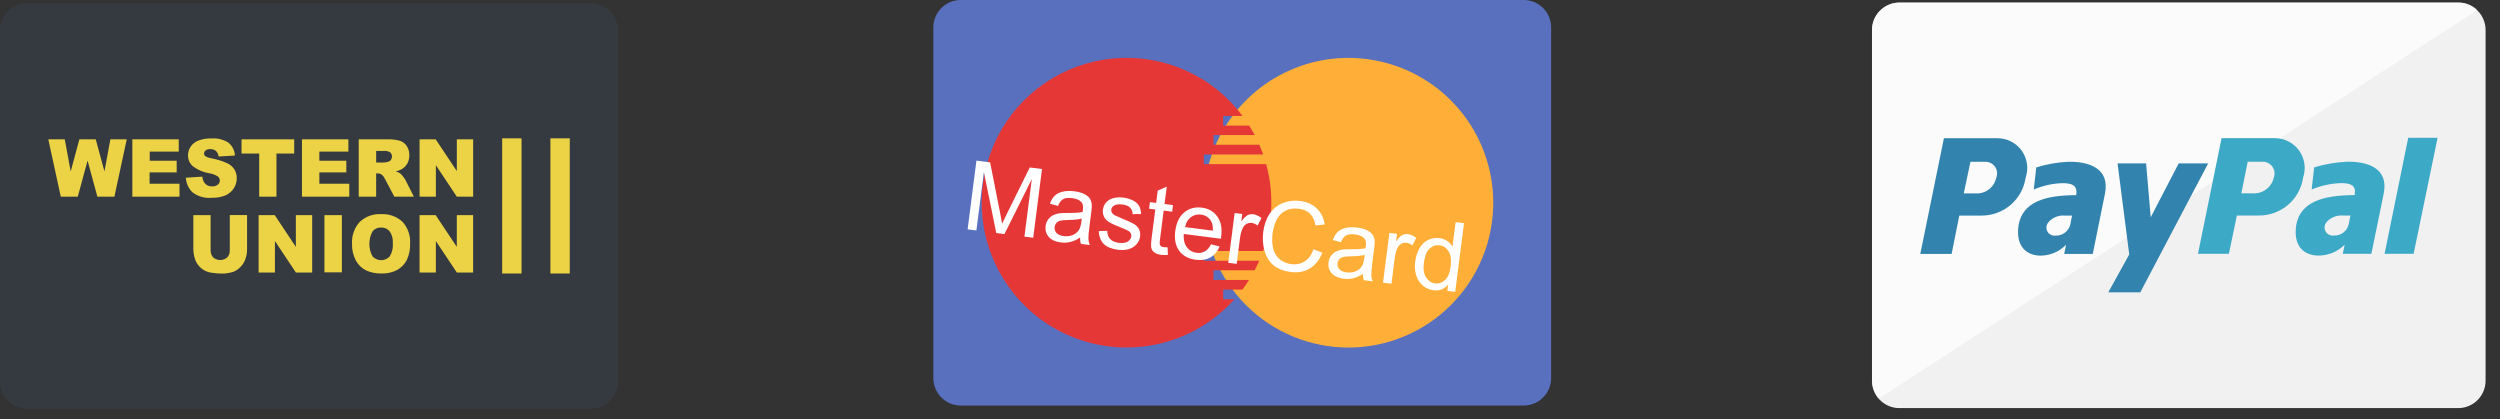 <svg width="155" height="26" viewBox="0 0 155 26" fill="none" xmlns="http://www.w3.org/2000/svg">
<rect x="0" y="0" width="155" height="26" fill="#333333" stroke="none"/>
<path d="M117.717 0.161H152.452C152.901 0.173 153.326 0.362 153.636 0.687C153.946 1.012 154.115 1.446 154.106 1.895V23.568C154.115 24.017 153.946 24.451 153.636 24.776C153.326 25.101 152.901 25.29 152.452 25.302H117.717C117.268 25.29 116.842 25.101 116.532 24.776C116.222 24.451 116.054 24.017 116.063 23.568V1.896C116.053 1.447 116.222 1.013 116.532 0.688C116.842 0.362 117.268 0.173 117.717 0.161Z" fill="#F1F1F1"/>
<path d="M116.476 24.711C116.21 24.39 116.065 23.986 116.067 23.57V1.896C116.057 1.447 116.226 1.013 116.536 0.688C116.846 0.362 117.272 0.173 117.721 0.161H152.455C152.876 0.162 153.281 0.329 153.581 0.625L116.481 24.711H116.476Z" fill="white" fill-opacity="0.73"/>
<path d="M130.712 18.126L132.012 15.776L131.288 10.132H133.059L133.345 13.472L135.078 10.132H136.906L132.697 18.126H130.712ZM125.159 13.91C125.432 12.536 126.759 12.1 128.721 12.1C128.838 11.489 128.449 11.336 127.787 11.359C127.203 11.387 126.629 11.52 126.093 11.752L126.248 10.379C126.892 10.179 127.559 10.061 128.233 10.03C129.459 10.008 130.822 10.399 130.511 11.992L129.752 15.742H127.981L128.097 15.174C127.891 15.386 127.645 15.555 127.374 15.671C127.102 15.787 126.81 15.848 126.515 15.85C125.676 15.846 124.929 15.3 125.16 13.906L125.159 13.91ZM126.97 13.823C126.914 13.902 126.882 13.995 126.878 14.092C126.875 14.188 126.899 14.284 126.948 14.367C126.998 14.45 127.07 14.517 127.157 14.56C127.243 14.603 127.341 14.619 127.437 14.608C127.656 14.618 127.871 14.548 128.043 14.412C128.215 14.275 128.331 14.082 128.372 13.866C128.395 13.698 128.428 13.531 128.472 13.366H128.024C127.824 13.348 127.623 13.379 127.439 13.459C127.255 13.538 127.093 13.661 126.97 13.819V13.823ZM119.059 15.742L120.523 8.57H123.83C124.124 8.567 124.416 8.636 124.679 8.769C124.942 8.902 125.169 9.096 125.341 9.335C125.514 9.574 125.627 9.851 125.67 10.143C125.713 10.434 125.686 10.732 125.591 11.011C125.495 11.667 125.167 12.266 124.665 12.699C124.163 13.132 123.521 13.369 122.859 13.366H121.476L121.001 15.742H119.059ZM121.752 11.992H122.662C122.928 11.971 123.18 11.864 123.38 11.687C123.58 11.51 123.717 11.272 123.771 11.011C123.813 10.903 123.828 10.787 123.816 10.672C123.803 10.558 123.763 10.447 123.699 10.351C123.635 10.255 123.549 10.176 123.448 10.12C123.346 10.065 123.233 10.034 123.118 10.031H122.168L121.752 11.992Z" fill="#3284AE"/>
<path d="M142.375 13.906C142.651 12.532 143.992 12.097 145.981 12.097C146.119 11.485 145.725 11.334 145.055 11.356C144.459 11.387 143.873 11.519 143.321 11.748L143.479 10.375C144.139 10.177 144.821 10.06 145.508 10.027C146.749 10.005 148.108 10.396 147.793 11.988L147.025 15.737H145.252L145.37 15.171C144.941 15.6 144.36 15.843 143.752 15.847C142.894 15.846 142.138 15.301 142.375 13.906ZM144.208 13.819C144.154 13.9 144.125 13.996 144.124 14.094C144.123 14.191 144.15 14.287 144.202 14.37C144.254 14.453 144.329 14.519 144.417 14.56C144.506 14.602 144.605 14.617 144.701 14.604C144.919 14.614 145.133 14.544 145.303 14.408C145.474 14.272 145.589 14.078 145.627 13.864C145.666 13.689 145.686 13.536 145.727 13.364H145.294C145.089 13.343 144.883 13.374 144.692 13.453C144.502 13.532 144.335 13.658 144.205 13.818L144.208 13.819ZM147.844 15.737L149.31 8.543H151.13L149.645 15.737H147.844ZM136.275 15.737L137.737 8.566H141.037C141.331 8.565 141.621 8.634 141.883 8.768C142.145 8.902 142.371 9.096 142.543 9.334C142.715 9.573 142.827 9.849 142.871 10.14C142.914 10.43 142.888 10.727 142.794 11.006C142.699 11.664 142.368 12.265 141.864 12.698C141.359 13.131 140.714 13.367 140.049 13.361H138.686L138.192 15.736L136.275 15.737ZM138.962 11.988H139.85C140.119 11.967 140.373 11.861 140.576 11.684C140.779 11.507 140.92 11.27 140.977 11.007C141.017 10.898 141.03 10.781 141.016 10.665C141.001 10.55 140.96 10.44 140.894 10.344C140.828 10.248 140.741 10.17 140.639 10.115C140.536 10.059 140.423 10.029 140.306 10.027H139.358L138.962 11.988Z" fill="#3CA9C7"/>
<path d="M59.533 0H94.505C94.956 0.009 95.385 0.197 95.697 0.522C96.009 0.847 96.18 1.283 96.171 1.734V23.408C96.18 23.859 96.009 24.294 95.697 24.62C95.385 24.945 94.956 25.133 94.505 25.142H59.533C59.082 25.133 58.653 24.945 58.341 24.62C58.029 24.294 57.858 23.859 57.867 23.408V1.734C57.858 1.283 58.029 0.847 58.341 0.522C58.653 0.197 59.082 0.009 59.533 0V0Z" fill="#5870BE"/>
<path d="M74.623 12.567C74.623 10.791 75.15 9.055 76.137 7.579C77.124 6.103 78.526 4.952 80.167 4.273C81.808 3.593 83.613 3.416 85.355 3.763C87.096 4.109 88.696 4.964 89.951 6.22C91.207 7.476 92.062 9.076 92.409 10.817C92.755 12.559 92.577 14.364 91.898 16.005C91.218 17.645 90.067 19.047 88.591 20.034C87.115 21.021 85.379 21.547 83.603 21.548C82.424 21.548 81.256 21.316 80.166 20.864C79.077 20.413 78.087 19.751 77.253 18.917C76.419 18.083 75.757 17.093 75.306 16.004C74.855 14.914 74.623 13.746 74.623 12.567Z" fill="#FFAF38"/>
<path d="M69.844 21.546C68.313 21.546 66.808 21.154 65.47 20.408C64.133 19.662 63.009 18.587 62.205 17.284C61.4 15.981 60.942 14.495 60.874 12.965C60.806 11.436 61.13 9.914 61.816 8.545C62.501 7.176 63.526 6.005 64.791 5.144C66.057 4.282 67.522 3.758 69.046 3.622C70.572 3.485 72.106 3.741 73.504 4.365C74.903 4.989 76.118 5.96 77.035 7.186H75.835V7.786H77.448C77.569 7.977 77.683 8.175 77.789 8.375H75.235V8.975H78.078C78.166 9.175 78.245 9.375 78.315 9.575H74.635V10.175H78.503C78.989 11.949 78.922 13.829 78.311 15.564H74.635V16.164H78.074C77.984 16.371 77.887 16.564 77.789 16.755H75.235V17.355H77.441C77.308 17.565 77.169 17.766 77.028 17.955H75.835V18.555H76.535C75.692 19.495 74.661 20.248 73.508 20.763C72.355 21.279 71.107 21.545 69.844 21.546V21.546Z" fill="#E63737"/>
<path d="M59.992 14.219L60.539 9.959L61.388 10.068L62.009 13.213C62.066 13.506 62.107 13.725 62.131 13.87C62.2 13.721 62.304 13.503 62.446 13.216L63.846 10.383L64.604 10.48L64.058 14.741L63.514 14.671L63.972 11.105L62.276 14.512L61.768 14.447L61.001 10.662L60.536 14.289L59.992 14.219ZM66.963 14.726C66.748 14.866 66.546 14.959 66.357 15.003C66.171 15.048 65.974 15.057 65.769 15.031C65.43 14.988 65.18 14.872 65.019 14.684C64.858 14.494 64.794 14.27 64.828 14.012C64.847 13.861 64.898 13.728 64.982 13.613C65.068 13.496 65.171 13.407 65.291 13.345C65.413 13.284 65.547 13.243 65.691 13.222C65.797 13.208 65.956 13.202 66.166 13.203C66.595 13.207 66.913 13.187 67.122 13.143C67.133 13.072 67.14 13.026 67.142 13.007C67.17 12.794 67.14 12.637 67.052 12.537C66.933 12.402 66.743 12.317 66.479 12.284C66.233 12.252 66.045 12.272 65.916 12.344C65.789 12.415 65.683 12.556 65.599 12.767L65.096 12.632C65.171 12.419 65.27 12.252 65.394 12.133C65.518 12.011 65.685 11.927 65.896 11.881C66.107 11.833 66.345 11.826 66.61 11.86C66.874 11.894 67.084 11.953 67.24 12.036C67.397 12.119 67.508 12.213 67.573 12.318C67.639 12.421 67.678 12.546 67.691 12.693C67.697 12.784 67.685 12.946 67.655 13.179L67.565 13.876C67.503 14.363 67.474 14.672 67.479 14.804C67.486 14.935 67.514 15.064 67.565 15.191L67.019 15.12C66.978 15.005 66.96 14.874 66.963 14.726ZM67.069 13.553C66.87 13.606 66.576 13.635 66.19 13.641C65.971 13.644 65.814 13.659 65.72 13.687C65.626 13.714 65.55 13.762 65.492 13.832C65.434 13.899 65.399 13.978 65.387 14.069C65.369 14.209 65.407 14.332 65.499 14.438C65.594 14.545 65.743 14.611 65.947 14.637C66.148 14.663 66.333 14.643 66.501 14.576C66.669 14.507 66.8 14.4 66.893 14.257C66.965 14.146 67.015 13.975 67.045 13.745L67.069 13.553ZM68.122 14.326L68.65 14.311C68.652 14.522 68.712 14.691 68.83 14.818C68.949 14.946 69.128 15.025 69.366 15.056C69.607 15.086 69.791 15.061 69.92 14.979C70.049 14.895 70.122 14.787 70.138 14.655C70.154 14.537 70.114 14.438 70.02 14.357C69.955 14.301 69.784 14.219 69.508 14.111C69.137 13.965 68.882 13.847 68.741 13.758C68.603 13.668 68.504 13.556 68.442 13.422C68.382 13.286 68.362 13.143 68.382 12.992C68.4 12.854 68.447 12.731 68.524 12.623C68.603 12.513 68.702 12.426 68.82 12.363C68.909 12.313 69.026 12.277 69.171 12.254C69.318 12.229 69.471 12.228 69.632 12.248C69.874 12.279 70.082 12.341 70.255 12.434C70.43 12.528 70.554 12.64 70.625 12.771C70.697 12.901 70.737 13.067 70.744 13.271L70.224 13.275C70.221 13.113 70.169 12.981 70.068 12.877C69.969 12.774 69.818 12.709 69.615 12.683C69.375 12.652 69.198 12.67 69.085 12.736C68.972 12.803 68.909 12.889 68.895 12.995C68.887 13.063 68.9 13.127 68.936 13.187C68.971 13.248 69.032 13.303 69.118 13.352C69.168 13.378 69.317 13.442 69.563 13.545C69.921 13.691 70.168 13.806 70.305 13.888C70.444 13.969 70.548 14.075 70.616 14.206C70.683 14.336 70.706 14.491 70.683 14.669C70.661 14.844 70.588 15.002 70.466 15.143C70.345 15.284 70.184 15.384 69.981 15.445C69.779 15.503 69.556 15.517 69.314 15.486C68.913 15.434 68.618 15.312 68.428 15.118C68.24 14.925 68.138 14.661 68.122 14.326ZM72.391 15.334L72.407 15.806C72.256 15.818 72.122 15.817 72.006 15.802C71.816 15.777 71.673 15.729 71.576 15.655C71.479 15.582 71.415 15.494 71.385 15.391C71.355 15.287 71.36 15.078 71.4 14.764L71.628 12.989L71.245 12.94L71.297 12.533L71.681 12.582L71.779 11.818L72.339 11.571L72.201 12.649L72.727 12.716L72.674 13.123L72.148 13.056L71.917 14.86C71.898 15.009 71.894 15.106 71.906 15.151C71.92 15.196 71.946 15.234 71.983 15.264C72.023 15.295 72.081 15.315 72.159 15.325C72.217 15.333 72.294 15.336 72.391 15.334ZM75.085 15.146L75.617 15.282C75.491 15.587 75.302 15.811 75.049 15.956C74.796 16.101 74.49 16.15 74.132 16.104C73.681 16.046 73.34 15.862 73.11 15.551C72.883 15.238 72.801 14.831 72.865 14.329C72.932 13.81 73.117 13.424 73.421 13.172C73.726 12.919 74.091 12.82 74.517 12.875C74.93 12.928 75.249 13.112 75.474 13.426C75.7 13.741 75.78 14.153 75.714 14.662C75.71 14.693 75.703 14.739 75.693 14.801L73.392 14.506C73.368 14.847 73.43 15.119 73.58 15.322C73.729 15.524 73.933 15.642 74.19 15.675C74.382 15.699 74.552 15.67 74.701 15.586C74.849 15.503 74.977 15.356 75.085 15.146ZM73.476 14.079L75.199 14.301C75.21 14.038 75.169 13.835 75.077 13.691C74.936 13.468 74.733 13.34 74.468 13.306C74.227 13.275 74.015 13.329 73.829 13.469C73.646 13.609 73.528 13.812 73.476 14.079ZM76.152 16.293L76.548 13.207L77.019 13.267L76.959 13.735C77.107 13.531 77.236 13.401 77.346 13.344C77.457 13.288 77.574 13.267 77.696 13.283C77.872 13.306 78.044 13.385 78.212 13.521L77.969 13.983C77.851 13.891 77.728 13.837 77.6 13.82C77.486 13.806 77.379 13.827 77.279 13.885C77.179 13.941 77.102 14.028 77.048 14.145C76.966 14.324 76.911 14.523 76.882 14.744L76.675 16.36L76.152 16.293ZM81.438 15.453L81.983 15.668C81.805 16.115 81.547 16.442 81.208 16.646C80.87 16.849 80.48 16.922 80.036 16.865C79.577 16.806 79.215 16.665 78.951 16.442C78.688 16.217 78.504 15.918 78.398 15.544C78.295 15.171 78.269 14.78 78.321 14.373C78.378 13.93 78.512 13.554 78.723 13.246C78.936 12.937 79.209 12.717 79.543 12.587C79.879 12.454 80.235 12.413 80.611 12.461C81.037 12.515 81.381 12.67 81.644 12.924C81.907 13.178 82.07 13.51 82.134 13.918L81.562 13.977C81.503 13.654 81.388 13.41 81.219 13.245C81.049 13.079 80.822 12.978 80.537 12.942C80.21 12.9 79.925 12.943 79.684 13.072C79.445 13.2 79.264 13.392 79.141 13.646C79.018 13.898 78.939 14.164 78.903 14.445C78.856 14.807 78.868 15.131 78.938 15.415C79.01 15.698 79.148 15.921 79.354 16.083C79.56 16.245 79.792 16.343 80.052 16.377C80.368 16.417 80.647 16.36 80.889 16.206C81.131 16.052 81.314 15.801 81.438 15.453ZM84.503 16.977C84.288 17.117 84.086 17.209 83.897 17.254C83.71 17.299 83.514 17.308 83.309 17.282C82.97 17.238 82.72 17.123 82.559 16.935C82.398 16.745 82.334 16.521 82.367 16.263C82.387 16.112 82.438 15.979 82.522 15.864C82.608 15.747 82.711 15.658 82.831 15.596C82.953 15.535 83.086 15.494 83.231 15.473C83.337 15.459 83.495 15.453 83.706 15.454C84.135 15.458 84.453 15.438 84.662 15.394C84.673 15.322 84.68 15.277 84.682 15.258C84.709 15.045 84.679 14.888 84.592 14.788C84.473 14.653 84.282 14.568 84.019 14.535C83.773 14.503 83.585 14.523 83.456 14.595C83.329 14.665 83.223 14.807 83.138 15.018L82.636 14.883C82.711 14.67 82.81 14.504 82.933 14.383C83.057 14.261 83.225 14.178 83.435 14.132C83.646 14.084 83.885 14.077 84.15 14.111C84.413 14.145 84.623 14.204 84.78 14.287C84.937 14.37 85.048 14.464 85.113 14.569C85.179 14.672 85.218 14.797 85.23 14.944C85.236 15.035 85.225 15.197 85.195 15.43L85.105 16.127C85.043 16.613 85.014 16.923 85.019 17.055C85.025 17.186 85.054 17.315 85.105 17.442L84.558 17.372C84.518 17.256 84.5 17.125 84.503 16.977ZM84.609 15.804C84.409 15.857 84.116 15.886 83.729 15.892C83.51 15.895 83.354 15.91 83.26 15.938C83.166 15.965 83.09 16.013 83.031 16.083C82.974 16.15 82.939 16.229 82.927 16.32C82.909 16.46 82.947 16.583 83.039 16.689C83.134 16.796 83.283 16.862 83.486 16.888C83.688 16.914 83.873 16.893 84.041 16.826C84.209 16.758 84.34 16.651 84.433 16.508C84.504 16.397 84.555 16.226 84.585 15.995L84.609 15.804ZM85.747 17.524L86.143 14.438L86.614 14.498L86.554 14.966C86.702 14.763 86.831 14.633 86.941 14.576C87.052 14.519 87.169 14.499 87.291 14.514C87.467 14.537 87.639 14.616 87.807 14.752L87.565 15.214C87.446 15.122 87.323 15.068 87.196 15.052C87.081 15.037 86.974 15.059 86.874 15.117C86.774 15.173 86.697 15.259 86.643 15.376C86.561 15.555 86.506 15.755 86.477 15.976L86.27 17.591L85.747 17.524ZM89.737 18.036L89.787 17.647C89.552 17.928 89.245 18.044 88.865 17.995C88.619 17.963 88.401 17.866 88.211 17.704C88.023 17.542 87.887 17.333 87.804 17.076C87.723 16.818 87.703 16.53 87.743 16.215C87.783 15.907 87.87 15.634 88.005 15.398C88.14 15.159 88.319 14.986 88.541 14.879C88.763 14.771 89.002 14.734 89.255 14.767C89.441 14.79 89.602 14.851 89.737 14.949C89.872 15.046 89.978 15.162 90.052 15.3L90.249 13.772L90.769 13.838L90.222 18.098L89.737 18.036ZM88.281 16.284C88.23 16.679 88.276 16.985 88.417 17.202C88.559 17.419 88.743 17.542 88.969 17.571C89.198 17.601 89.404 17.532 89.586 17.367C89.771 17.2 89.888 16.924 89.938 16.541C89.992 16.118 89.95 15.798 89.813 15.579C89.675 15.361 89.488 15.236 89.249 15.206C89.017 15.176 88.81 15.246 88.629 15.416C88.449 15.586 88.333 15.875 88.281 16.284Z" fill="white"/>
<path d="M1.666 0.198H36.648C36.872 0.202 37.092 0.251 37.296 0.34C37.501 0.43 37.686 0.559 37.841 0.72C37.995 0.881 38.117 1.071 38.198 1.279C38.279 1.487 38.319 1.709 38.314 1.932V23.608C38.323 24.059 38.153 24.494 37.84 24.819C37.528 25.144 37.099 25.332 36.648 25.341H1.666C1.216 25.332 0.787 25.144 0.474 24.819C0.162 24.494 -0.008 24.059 0 23.608V1.932C-0.004 1.709 0.035 1.487 0.117 1.279C0.198 1.071 0.319 0.881 0.474 0.72C0.629 0.559 0.814 0.43 1.018 0.34C1.223 0.251 1.443 0.202 1.666 0.198V0.198Z" fill="#353A40"/>
<path d="M22.69 16.762C22.426 16.628 22.208 16.416 22.066 16.156C21.896 15.837 21.813 15.479 21.826 15.118C21.811 14.872 21.846 14.625 21.927 14.393C22.009 14.16 22.135 13.945 22.3 13.762C22.475 13.595 22.683 13.466 22.91 13.383C23.137 13.299 23.38 13.264 23.621 13.278C23.864 13.262 24.109 13.296 24.338 13.378C24.568 13.46 24.779 13.588 24.957 13.755C25.12 13.935 25.246 14.146 25.326 14.375C25.407 14.604 25.441 14.847 25.426 15.09C25.441 15.441 25.372 15.792 25.226 16.112C25.094 16.372 24.888 16.588 24.634 16.733C24.337 16.89 24.003 16.967 23.667 16.955C23.331 16.967 22.996 16.901 22.69 16.762V16.762ZM23.096 14.345C22.967 14.583 22.9 14.85 22.9 15.121C22.9 15.392 22.967 15.659 23.096 15.897C23.164 15.971 23.247 16.029 23.339 16.07C23.43 16.11 23.53 16.131 23.63 16.131C23.73 16.131 23.83 16.11 23.922 16.07C24.014 16.029 24.096 15.971 24.164 15.897C24.316 15.65 24.382 15.359 24.354 15.071C24.376 14.81 24.305 14.55 24.154 14.337C24.088 14.26 24.005 14.2 23.913 14.16C23.82 14.12 23.719 14.101 23.618 14.106C23.519 14.103 23.42 14.123 23.329 14.164C23.239 14.206 23.159 14.268 23.096 14.345ZM13.184 16.919C13.01 16.902 12.84 16.852 12.684 16.773C12.543 16.696 12.418 16.591 12.316 16.466C12.212 16.347 12.134 16.208 12.087 16.057C12.026 15.863 11.992 15.661 11.987 15.457V13.339H13.058V15.507C13.053 15.589 13.065 15.672 13.092 15.75C13.12 15.828 13.162 15.899 13.217 15.961C13.338 16.065 13.493 16.122 13.653 16.122C13.813 16.122 13.968 16.065 14.089 15.961C14.144 15.899 14.187 15.826 14.214 15.748C14.241 15.669 14.252 15.587 14.247 15.504V13.336H15.318V15.454C15.319 15.658 15.285 15.861 15.218 16.054C15.156 16.238 15.054 16.405 14.918 16.543C14.798 16.673 14.651 16.776 14.487 16.843C14.246 16.927 13.992 16.967 13.736 16.961C13.552 16.957 13.368 16.943 13.185 16.918L13.184 16.919ZM28.323 16.895L27.023 14.943V16.895H26.013V13.34H27.013L28.322 15.306V13.34H29.334V16.895H28.323ZM18.345 16.895L17.045 14.943V16.895H16.035V13.34H17.035L18.343 15.306V13.34H19.355V16.895H18.345ZM20.115 16.886V13.337H21.195V16.886H20.115ZM11.91 11.905C11.679 11.665 11.541 11.35 11.523 11.017L12.545 10.952C12.556 11.091 12.602 11.224 12.679 11.34C12.735 11.411 12.807 11.469 12.889 11.506C12.972 11.544 13.062 11.562 13.153 11.557C13.281 11.566 13.408 11.526 13.508 11.446C13.546 11.416 13.576 11.378 13.597 11.335C13.618 11.292 13.63 11.245 13.63 11.197C13.631 11.149 13.621 11.102 13.601 11.059C13.581 11.015 13.551 10.976 13.514 10.946C13.348 10.838 13.16 10.768 12.964 10.74C12.599 10.678 12.253 10.531 11.957 10.308C11.86 10.223 11.782 10.117 11.73 9.998C11.678 9.88 11.653 9.751 11.657 9.622C11.658 9.438 11.711 9.259 11.812 9.105C11.926 8.933 12.089 8.8 12.279 8.722C12.552 8.618 12.843 8.57 13.134 8.583C13.491 8.559 13.846 8.648 14.15 8.837C14.273 8.934 14.373 9.056 14.445 9.195C14.517 9.334 14.558 9.486 14.566 9.642L13.554 9.703C13.541 9.57 13.481 9.446 13.384 9.354C13.282 9.276 13.155 9.237 13.027 9.245C12.927 9.238 12.826 9.266 12.745 9.326C12.715 9.35 12.691 9.38 12.675 9.415C12.658 9.45 12.65 9.487 12.65 9.526C12.651 9.556 12.658 9.585 12.672 9.612C12.686 9.638 12.705 9.662 12.729 9.68C12.838 9.75 12.962 9.794 13.09 9.81C13.438 9.874 13.776 9.98 14.099 10.124C14.281 10.211 14.435 10.348 14.542 10.519C14.635 10.678 14.683 10.86 14.68 11.044C14.681 11.268 14.617 11.487 14.495 11.675C14.37 11.868 14.19 12.021 13.978 12.113C13.713 12.22 13.428 12.271 13.142 12.262C12.7 12.308 12.258 12.179 11.91 11.904V11.905ZM28.324 12.195L27.024 10.242V12.195H26.014V8.64H27.014L28.323 10.607V8.64H29.335V12.195H28.324ZM24.449 12.195L23.875 11.108C23.829 11.005 23.763 10.912 23.68 10.835C23.603 10.78 23.511 10.751 23.416 10.752H23.321V12.195H22.242V8.64H24.031C24.288 8.63 24.544 8.659 24.792 8.727C24.966 8.784 25.116 8.897 25.217 9.05C25.328 9.221 25.384 9.422 25.378 9.626C25.383 9.804 25.34 9.98 25.255 10.137C25.173 10.28 25.056 10.399 24.915 10.484C24.798 10.55 24.67 10.598 24.538 10.626C24.637 10.655 24.732 10.699 24.818 10.756C24.882 10.811 24.94 10.874 24.989 10.944C25.046 11.012 25.097 11.086 25.14 11.164L25.66 12.195H24.449ZM23.322 10.079H23.775C23.871 10.072 23.966 10.056 24.059 10.031C24.129 10.016 24.191 9.977 24.233 9.92C24.278 9.86 24.302 9.787 24.301 9.713C24.304 9.663 24.296 9.614 24.278 9.568C24.259 9.522 24.231 9.481 24.194 9.448C24.074 9.374 23.934 9.342 23.794 9.357H23.322V10.079ZM18.722 12.195V8.64H21.6V9.399H19.8V9.964H21.472V10.69H19.8V11.39H21.655V12.195H18.722ZM16.07 12.195V9.518H14.975V8.64H18.24V9.518H17.14V12.195H16.07ZM8.205 12.195V8.64H11.083V9.399H9.283V9.964H10.954V10.69H9.275V11.39H11.128V12.195H8.205ZM6.038 12.195L5.429 9.956L4.822 12.195H3.769L2.996 8.64H4.016L4.383 10.63L4.921 8.64H5.937L6.476 10.628L6.843 8.64H7.858L7.092 12.195H6.038Z" fill="#ECD345"/>
<path d="M34.125 16.957V8.577H35.325V16.957H34.125ZM31.135 16.957V8.577H32.335V16.957H31.135Z" fill="#ECD345"/>
</svg>

